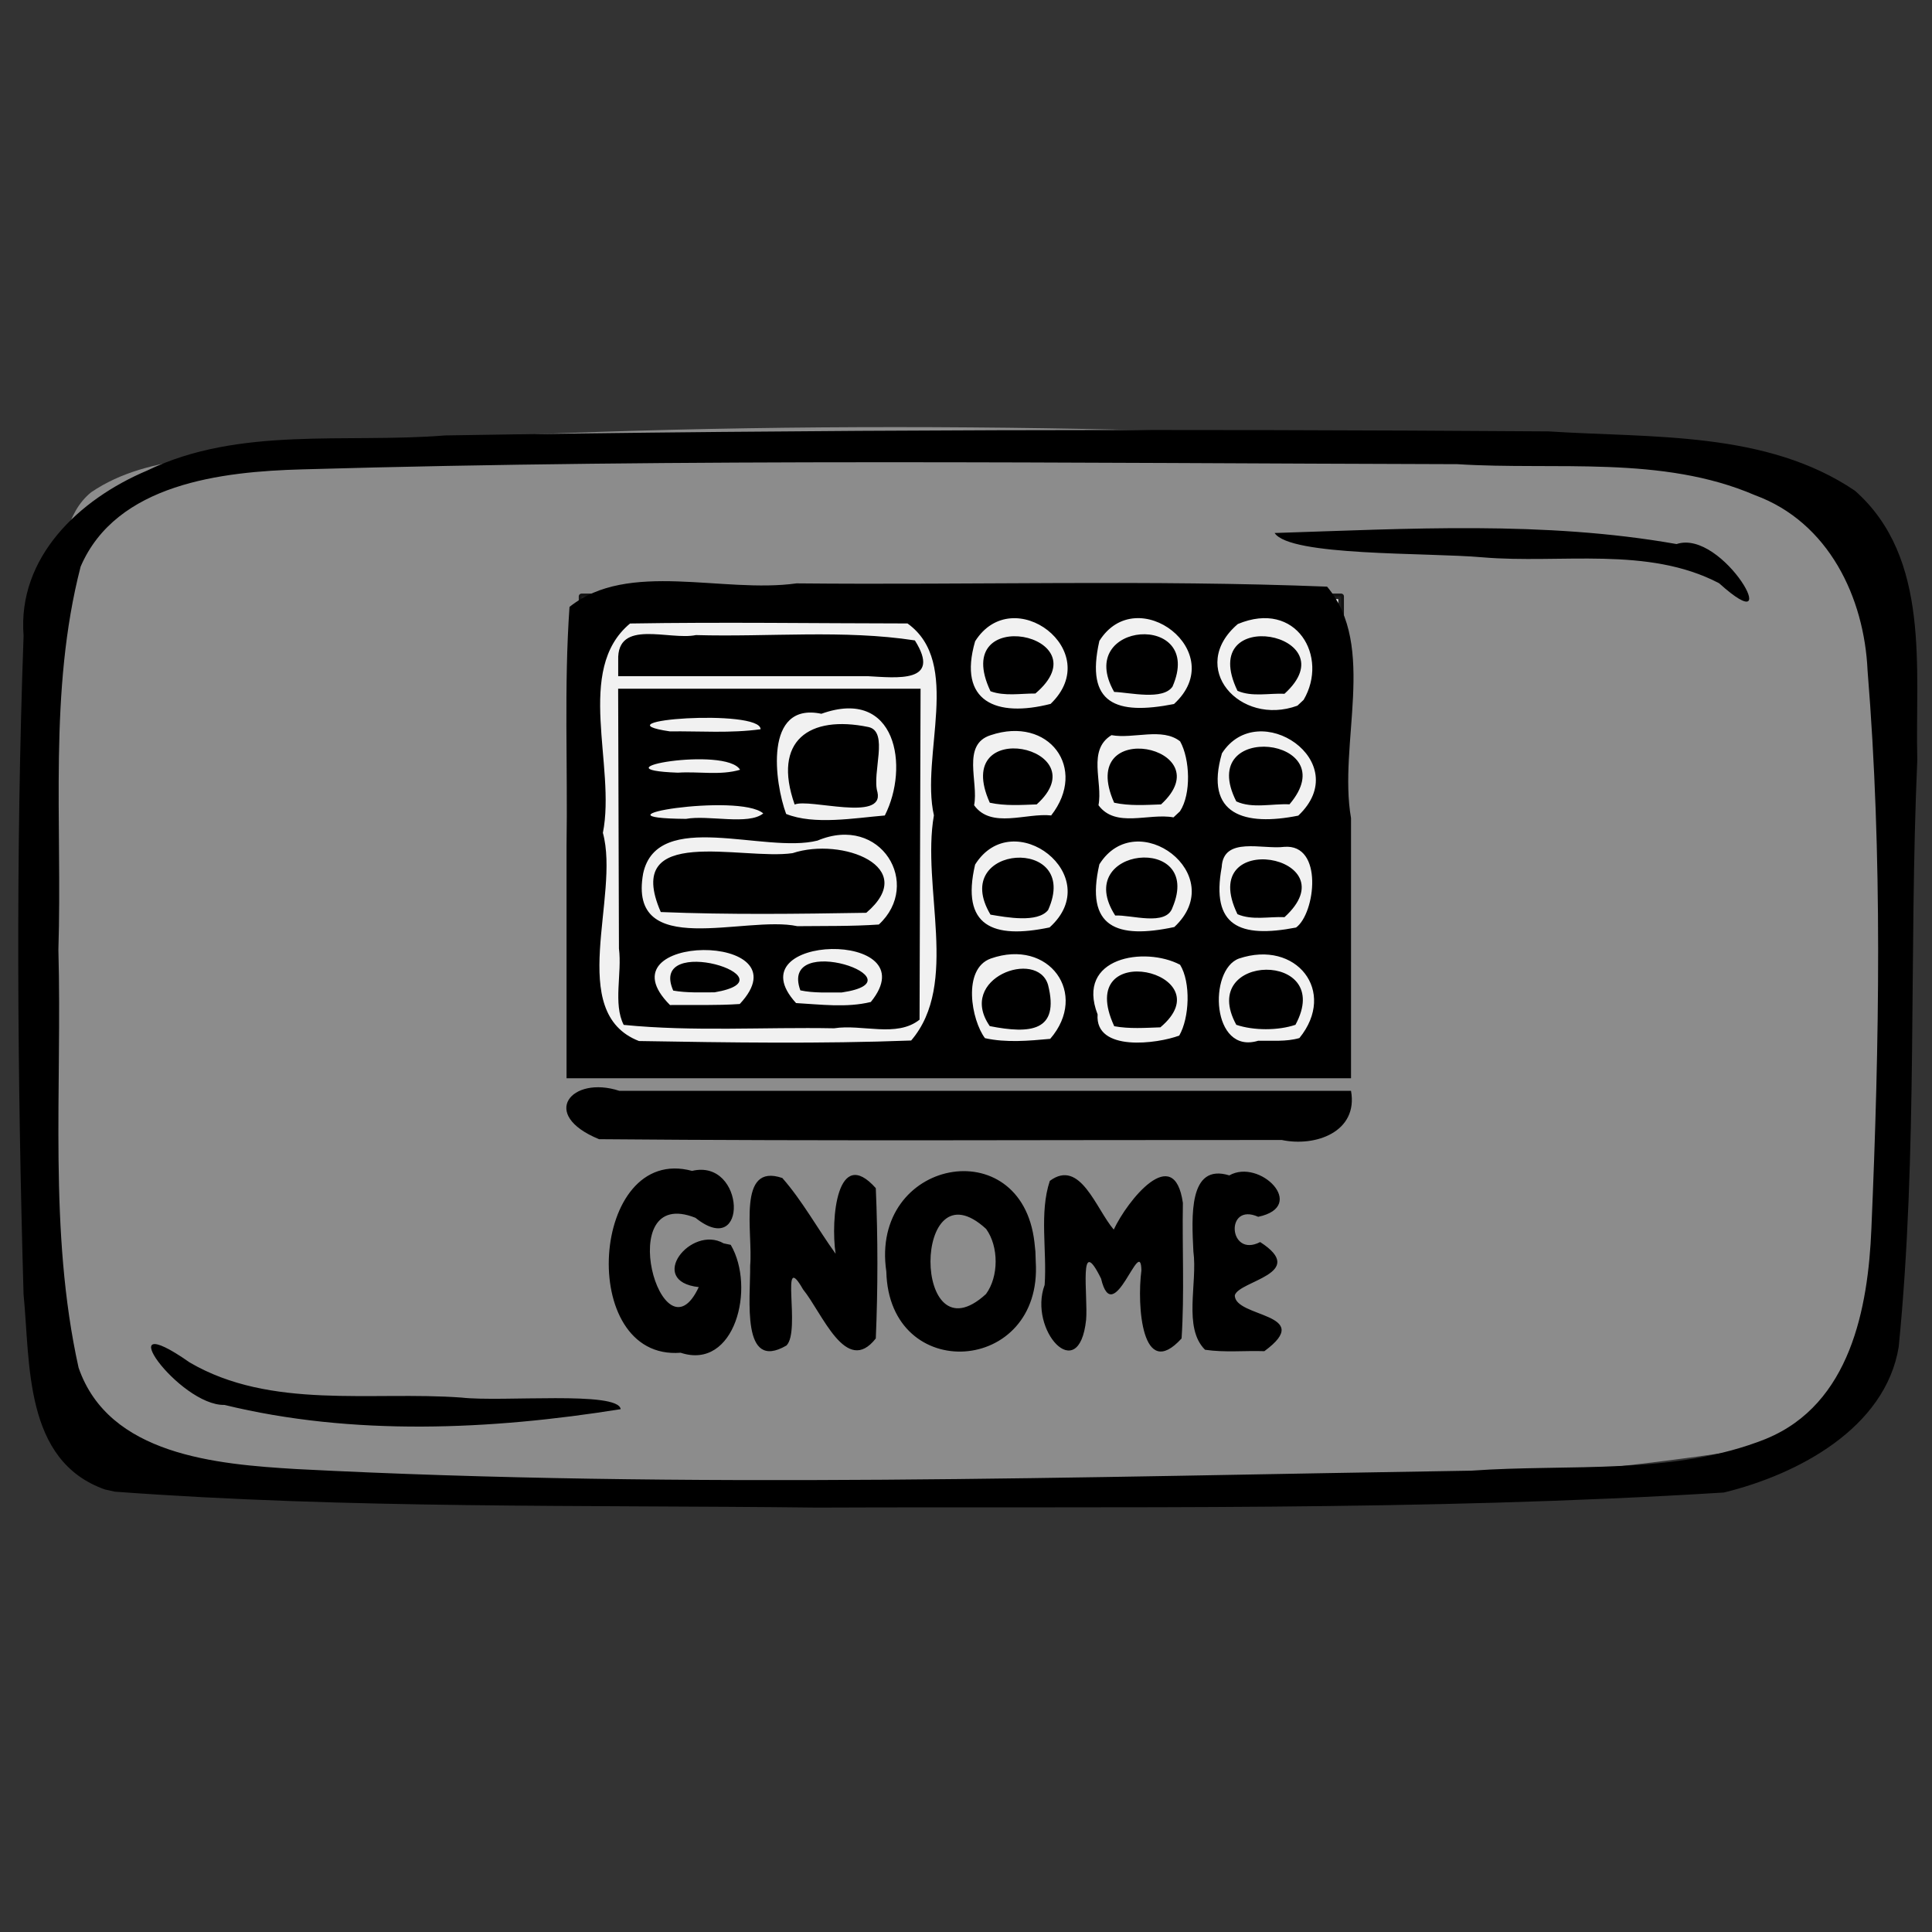 <?xml version="1.0" encoding="UTF-8" standalone="no"?>
<!-- Created with Inkscape (http://www.inkscape.org/) -->

<svg
   xmlns:dc="http://purl.org/dc/elements/1.1/"
   xmlns:cc="http://creativecommons.org/ns#"
   xmlns:rdf="http://www.w3.org/1999/02/22-rdf-syntax-ns#"
   xmlns:svg="http://www.w3.org/2000/svg"
   xmlns="http://www.w3.org/2000/svg"
   xmlns:sodipodi="http://sodipodi.sourceforge.net/DTD/sodipodi-0.dtd"
   xmlns:inkscape="http://www.inkscape.org/namespaces/inkscape"
   width="150"
   height="150"
   viewBox="0 0 39.688 39.688"
   version="1.1"
   id="svg922"
   inkscape:version="0.92.4 (5da689c313, 2019-01-14)"
   sodipodi:docname="USO_GNOME_DE.svg">
  <rect x="0" y="0" width="39.688" height="39.688" fill="#333333" stroke="none"/>
  <defs
     id="defs916">
    <clipPath
       clipPathUnits="userSpaceOnUse"
       id="clipPath1521">
      <rect
         style="opacity:0.875;fill:#000000;fill-opacity:1;stroke:#000000;stroke-width:0.604;stroke-linejoin:round;stroke-miterlimit:4;stroke-dasharray:none;stroke-opacity:1"
         id="rect1523"
         width="172.875"
         height="151.423"
         x="57.114"
         y="66.645" />
    </clipPath>
  </defs>
  <sodipodi:namedview
     id="base"
     pagecolor="#ffffff"
     bordercolor="#666666"
     borderopacity="1.0"
     inkscape:pageopacity="0.0"
     inkscape:pageshadow="2"
     inkscape:zoom="2.0382188"
     inkscape:cx="61.624071"
     inkscape:cy="105.8802"
     inkscape:document-units="px"
     inkscape:current-layer="layer1"
     showgrid="false"
     inkscape:window-width="1205"
     inkscape:window-height="694"
     inkscape:window-x="2038"
     inkscape:window-y="88"
     inkscape:window-maximized="0"
     units="px" />
  <g
     inkscape:label="Layer 1"
     inkscape:groupmode="layer"
     id="layer1"
     transform="translate(-35.466,-112.592)">
    <g
       id="g5929"
       transform="matrix(0.293,0,0,0.286,22.99,110.368)">
      <path
         style="opacity:0.875;fill:#999999;fill-opacity:1;stroke:none;stroke-width:0.406;stroke-linejoin:round;stroke-miterlimit:4;stroke-dasharray:none;stroke-opacity:0.972"
         d="m 48.976,43.131 c 4.133,-2.88 9.752,-2.413 14.583,-3.212 27.841,-2.045 55.827,-1.782 83.688,-0.239 8.45,0.729 17.104,0.926 25.259,3.451 2.84,5.41 2.651,11.873 3.369,17.839 0.824,14.162 1.311,28.566 -1.469,42.55 -0.419,5.718 -6.024,8.043 -11.012,8.615 -20.197,3.033 -40.705,2.906 -61.082,3.016 -17.041,-0.24 -34.169,-0.2 -51.091,-2.428 -6.473,-0.764 -4.229,-9.707 -5.525,-14.276 -1.05,-16.308 -1.538,-32.806 0.773,-49.028 0.529,-2.132 0.698,-4.796 2.507,-6.288 z"
         id="rect49496"
         inkscape:connector-curvature="0" />
      <path
         style="font-style:normal;font-variant:normal;font-weight:normal;font-stretch:normal;font-size:16.971px;font-family:Insaniburger;-inkscape-font-specification:Insaniburger;opacity:1;vector-effect:none;fill:#000000;fill-opacity:1;stroke:none;stroke-width:0.199;stroke-linecap:butt;stroke-linejoin:miter;stroke-miterlimit:4;stroke-dasharray:none;stroke-dashoffset:0;stroke-opacity:1"
         d="m 93.317,97.083 c -2.294,-1.351 -5.436,2.721 -1.747,3.142 -2.565,5.649 -6.104,-7.369 -0.231,-4.978 3.736,3.069 3.513,-4.282 -0.238,-3.369 -7.141,-1.977 -8.113,13.655 -0.801,13.061 3.807,1.291 5.27,-4.684 3.512,-7.75 z m 7.849,0.748 c -0.363,-2.486 0.11,-7.822 2.817,-4.715 0.149,3.578 0.15,7.218 0,10.795 -2.083,2.734 -3.749,-1.823 -5.101,-3.522 -1.67,-3.004 -0.129,2.979 -1.163,4.031 -3.198,1.905 -2.522,-3.357 -2.544,-5.742 0.207,-2.342 -0.953,-7.412 2.254,-6.29 1.392,1.618 2.479,3.652 3.737,5.443 z m 14.031,0.561 c 0.501,8.12 -10.285,8.85 -10.476,0.714 -1.162,-8.076 9.473,-10.179 10.384,-2.109 l 0.069,0.68 z m -3.48,-2.347 c -5.19,-4.884 -5.208,9.566 -0.007,4.676 0.9,-1.255 0.899,-3.415 0.007,-4.676 z m 8.95,0.047 c 0.952,-2.078 4.234,-6.295 4.846,-1.915 -0.055,3.243 0.114,6.508 -0.091,9.735 -2.786,3.137 -3.139,-2.379 -2.817,-4.886 -0.047,-2.653 -1.967,4.329 -2.827,0.59 -1.609,-3.35 -0.907,1.262 -1.05,2.962 -0.505,4.804 -4.074,0.713 -2.907,-2.508 0.171,-2.472 -0.383,-5.188 0.363,-7.475 2.136,-1.627 3.241,2.027 4.482,3.498 z m 10.558,8.735 c 3.643,-2.74 -2.11,-2.403 -2.07,-4.018 0.295,-1.041 5.19,-1.565 1.777,-3.82 -2.229,1.177 -2.479,-2.885 -0.138,-1.814 3.498,-0.753 0.103,-4.221 -2.025,-2.974 -2.881,-0.911 -2.635,2.999 -2.52,5.453 0.304,2.307 -0.737,5.492 0.818,7.071 1.376,0.209 2.776,0.054 4.16,0.102 z"
         id="text49550"
         inkscape:connector-curvature="0" />
      <path
         style="fill:#000000;stroke-width:1.266"
         d="m 49.95,114.765 c -5.712,-2.058 -5.239,-9.061 -5.718,-14.022 -0.437,-15.758 -0.553,-31.548 0.002,-47.304 -0.436,-5.625 3.875,-9.795 8.669,-11.867 6.455,-3.193 13.93,-1.945 20.884,-2.52 25.785,-0.429 51.58,-0.473 77.367,-0.29 7.22,0.481 15.266,-0.052 21.481,4.264 5.345,4.839 4.207,12.822 4.368,19.341 -0.601,14.046 0.053,28.16 -1.304,42.16 -0.937,5.812 -7.042,9.15 -12.259,10.452 -21.149,1.35 -42.371,0.994 -63.556,1.083 -16.416,-0.195 -32.873,0.095 -49.251,-1.144 l -0.682,-0.155 z m 116.462,-3.65 c 5.898,-2.488 7.146,-9.394 7.373,-15.089 0.559,-13.343 0.791,-26.76 -0.268,-40.082 -0.227,-5.236 -2.718,-10.658 -7.896,-12.6 -6.522,-2.879 -13.933,-1.776 -20.871,-2.228 -26.984,-0.073 -53.981,-0.421 -80.955,0.373 -5.686,0.155 -13.06,1.027 -15.562,6.985 -2.262,8.967 -1.276,18.362 -1.559,27.528 0.27,9.994 -0.712,20.177 1.415,30.009 2.113,6.288 9.661,6.941 15.293,7.284 27.427,1.454 54.912,0.548 82.357,0.114 6.863,-0.505 14.195,0.366 20.675,-2.292 z M 58.316,108.688 c -3.178,0.071 -8.356,-7.3 -2.439,-3.052 5.692,3.41 12.738,2.052 19.053,2.523 2.829,0.334 11.003,-0.497 11.167,0.833 -9.091,1.492 -18.787,1.946 -27.781,-0.305 z M 163.111,49.67 c -5.003,-2.689 -11.101,-1.384 -16.583,-1.863 -3.936,-0.356 -13.504,-0.065 -14.583,-1.747 9.375,-0.304 18.903,-0.887 28.182,0.794 3.275,-1.122 7.814,7.281 2.983,2.816 z"
         id="path49494"
         inkscape:connector-curvature="0" />
      <path
         style="opacity:0.875;fill:#ffffff;fill-opacity:1;stroke:#000000;stroke-width:0.4;stroke-linejoin:round;stroke-miterlimit:4;stroke-dasharray:none;stroke-opacity:1"
         d="m 83.357,50.611 c 17.749,0 35.499,0 53.248,0 0,11.292 0,22.583 0,33.875 -17.749,0 -35.499,0 -53.248,0 0,-11.292 0,-22.583 0,-33.875 z"
         id="rect4150"
         inkscape:connector-curvature="0" />
      <path
         style="fill:#000000;stroke-width:0.131"
         d="m 84.581,89.601 c -4.229,-1.774 -1.932,-4.599 1.418,-3.475 17.101,0 34.201,0 51.302,0 0.519,2.957 -2.503,4.046 -4.853,3.532 -15.955,-0.01 -31.912,0.086 -47.867,-0.057 z M 82.301,68.536 c 0.089,-5.72 -0.184,-11.463 0.208,-17.169 4.135,-3.371 10.734,-0.946 15.918,-1.689 12.395,0.126 24.821,-0.268 37.197,0.235 3.52,4.286 0.768,11.278 1.677,16.624 3.7e-4,6.23 8e-5,12.459 1.7e-4,18.689 -18.333,0 -36.667,0 -55,0 0,-5.564 0,-11.128 0,-16.692 z m 24.16,13.978 c 3.404,-4.063 0.714,-11.01 1.596,-16.174 -0.949,-4.306 1.995,-10.967 -1.851,-13.783 -6.483,-0.007 -12.968,-0.107 -19.451,0.003 -3.913,3.323 -0.971,10.242 -1.906,15.037 1.223,4.565 -2.619,12.906 2.529,14.953 6.357,0.111 12.729,0.208 19.082,-0.037 z M 86.307,81.388 c -0.752,-1.513 -0.109,-3.712 -0.332,-5.484 -0.019,-6.22 -0.037,-12.44 -0.056,-18.659 7.068,0 14.136,0 21.203,0 -0.024,7.923 -0.048,15.847 -0.071,23.77 -1.601,1.312 -4.034,0.303 -5.992,0.62 -4.911,-0.095 -9.89,0.252 -14.752,-0.245 z m 8.137,-1.497 c 4.787,-5.238 -9.952,-5.123 -4.89,0.073 1.63,-0.015 3.263,0.039 4.89,-0.073 z m -4.664,-0.964 c -1.794,-4.194 8.657,-0.883 2.898,0.125 -0.966,1.51e-4 -1.942,0.047 -2.898,-0.125 z m 13.854,0.818 c 4.151,-5.233 -9.726,-4.937 -5.241,0.078 1.726,0.099 3.549,0.347 5.241,-0.078 z m -4.94,-0.834 c -1.53,-4.3 8.745,-0.73 2.902,0.151 -0.967,-0.007 -1.95,0.055 -2.902,-0.151 z m 5.501,-4.729 c 3.059,-2.885 0.162,-7.947 -4.301,-6.029 -3.712,0.963 -11.222,-2.317 -12.22,2.353 -1.11,6.274 7.152,2.987 10.81,3.795 1.903,-0.023 3.811,0.015 5.71,-0.119 z M 88.908,73.285 c -2.71,-6.366 5.699,-3.696 9.242,-4.23 3.466,-1.174 8.938,0.992 5.166,4.284 -4.8,0.08 -9.611,0.147 -14.408,-0.054 z m 7.185,-7.084 c -1.695,-1.503 -12.763,0.334 -5.42,0.392 1.572,-0.296 4.383,0.474 5.42,-0.392 z m 8.522,0.149 c 1.737,-3.491 0.814,-9.237 -4.446,-7.306 -4.073,-0.874 -3.273,4.987 -2.472,7.195 1.964,0.81 4.801,0.291 6.919,0.111 z m -6.321,-0.787 c -1.577,-4.588 1.022,-6.442 5.163,-5.569 1.478,0.312 0.235,3.312 0.643,4.681 0.476,2.153 -4.786,0.432 -5.806,0.888 z m -3.827,-2.497 c -0.98,-1.704 -10.485,-0.017 -4.362,0.209 1.433,-0.102 2.973,0.214 4.362,-0.209 z m 1.439,-2.911 c 0.005,-1.493 -11.69,-0.646 -6.367,0.153 2.119,-0.025 4.263,0.147 6.367,-0.153 z m -9.983,-4.954 c -0.104,-3.009 3.596,-1.409 5.448,-1.809 5.106,0.148 10.38,-0.401 15.352,0.383 1.899,3.087 -1.274,2.68 -3.303,2.569 -5.832,0 -11.665,0 -17.497,0 0,-0.381 0,-0.763 0,-1.144 z m 30.288,27.192 c 2.726,-3.229 -0.066,-7.245 -4.172,-5.767 -2.01,0.749 -1.348,4.438 -0.402,5.717 1.484,0.34 3.071,0.192 4.574,0.05 z m -4.237,-0.915 c -2.332,-3.445 3.329,-5.569 4.085,-2.965 0.834,3.363 -1.255,3.538 -4.085,2.965 z m 13.285,0.678 c 0.715,-1.266 0.821,-3.813 0.058,-5.085 -2.466,-1.333 -7.34,-0.554 -5.783,3.567 -0.197,2.722 4.216,2.106 5.725,1.519 z m -4.559,-0.67 c -2.912,-6.459 7.838,-3.883 3.235,0.08 -1.074,0.037 -2.172,0.121 -3.235,-0.08 z m 12.983,0.85 c 2.661,-3.356 -0.223,-7.094 -4.241,-5.71 -2.165,0.815 -1.925,6.922 1.347,5.905 0.966,-0.022 1.954,0.082 2.894,-0.195 z m -4.426,-0.952 c -2.776,-5.202 6.968,-5.347 4.149,0 -1.211,0.422 -2.935,0.422 -4.149,0 z m -13.09,-6.994 c 4.013,-3.695 -2.556,-8.865 -5.222,-4.513 -1.011,4.433 1.254,5.366 5.222,4.513 z m -4.143,-0.918 c -2.956,-5.07 6.4,-5.714 4.041,-0.332 -0.734,0.946 -2.924,0.523 -4.041,0.332 z m 12.888,0.89 c 3.927,-3.755 -2.639,-8.778 -5.254,-4.505 -1.014,4.534 1.213,5.388 5.254,4.505 z m -4.144,-0.827 c -3.097,-4.947 6.229,-5.913 4.017,-0.573 -0.445,1.371 -2.897,0.508 -4.017,0.573 z m 12.681,0.862 c 1.357,-1.016 1.935,-6.028 -0.833,-5.794 -1.506,0.203 -4.27,-0.78 -4.381,1.455 -0.76,4.229 1.251,5.125 5.215,4.339 z m -4.109,-0.958 c -2.95,-6.241 8.042,-4.216 3.299,0.213 -1.084,-0.05 -2.281,0.242 -3.299,-0.213 z m -13.061,-7.093 c 2.581,-3.383 -0.159,-7.17 -4.242,-5.765 -2.063,0.67 -0.833,3.382 -1.162,5.032 1.198,1.713 3.662,0.536 5.404,0.734 z m -4.304,-0.913 c -2.776,-6.312 7.737,-3.987 3.287,0.121 -1.093,0.039 -2.211,0.12 -3.287,-0.121 z m 13.334,0.616 c 0.802,-1.247 0.7,-3.764 0.011,-5.022 -1.254,-1.022 -3.265,-0.158 -4.813,-0.447 -1.713,1.075 -0.594,3.361 -0.912,5.032 1.2,1.668 3.521,0.545 5.259,0.873 0.152,-0.145 0.304,-0.291 0.456,-0.436 z m -4.615,-0.616 c -2.715,-6.25 7.703,-4.026 3.287,0.121 -1.093,0.039 -2.211,0.12 -3.287,-0.121 z m 12.909,0.927 c 4.001,-3.867 -2.788,-8.552 -5.351,-4.477 -1.264,4.446 1.622,5.245 5.351,4.477 z m -4.346,-1.022 c -2.908,-5.873 7.753,-4.627 3.73,0.21 -1.212,-0.061 -2.609,0.323 -3.73,-0.21 z m -13.018,-7.004 c 3.855,-3.801 -2.638,-8.801 -5.292,-4.498 -1.233,4.347 1.489,5.495 5.292,4.498 z m -4.215,-0.908 c -2.95,-6.378 8.028,-4.072 3.147,0.163 -1.039,-0.006 -2.152,0.209 -3.147,-0.163 z m 12.864,0.918 c 3.97,-3.72 -2.596,-8.832 -5.231,-4.533 -1.005,4.541 1.185,5.347 5.231,4.533 z m -4.194,-0.87 c -2.842,-5.105 6.398,-5.787 4.091,-0.38 -0.678,1.002 -2.981,0.423 -4.091,0.38 z m 13.285,0.569 c 1.772,-3.089 -0.496,-7.205 -4.614,-5.446 -3.556,3.12 0.141,7.38 4.176,5.866 l 0.223,-0.213 z m -4.639,-0.649 c -2.944,-6.276 7.959,-4.116 3.297,0.213 -1.084,-0.05 -2.28,0.243 -3.297,-0.213 z"
         id="path4148"
         inkscape:connector-curvature="0" />
    </g>
  </g>
</svg>
